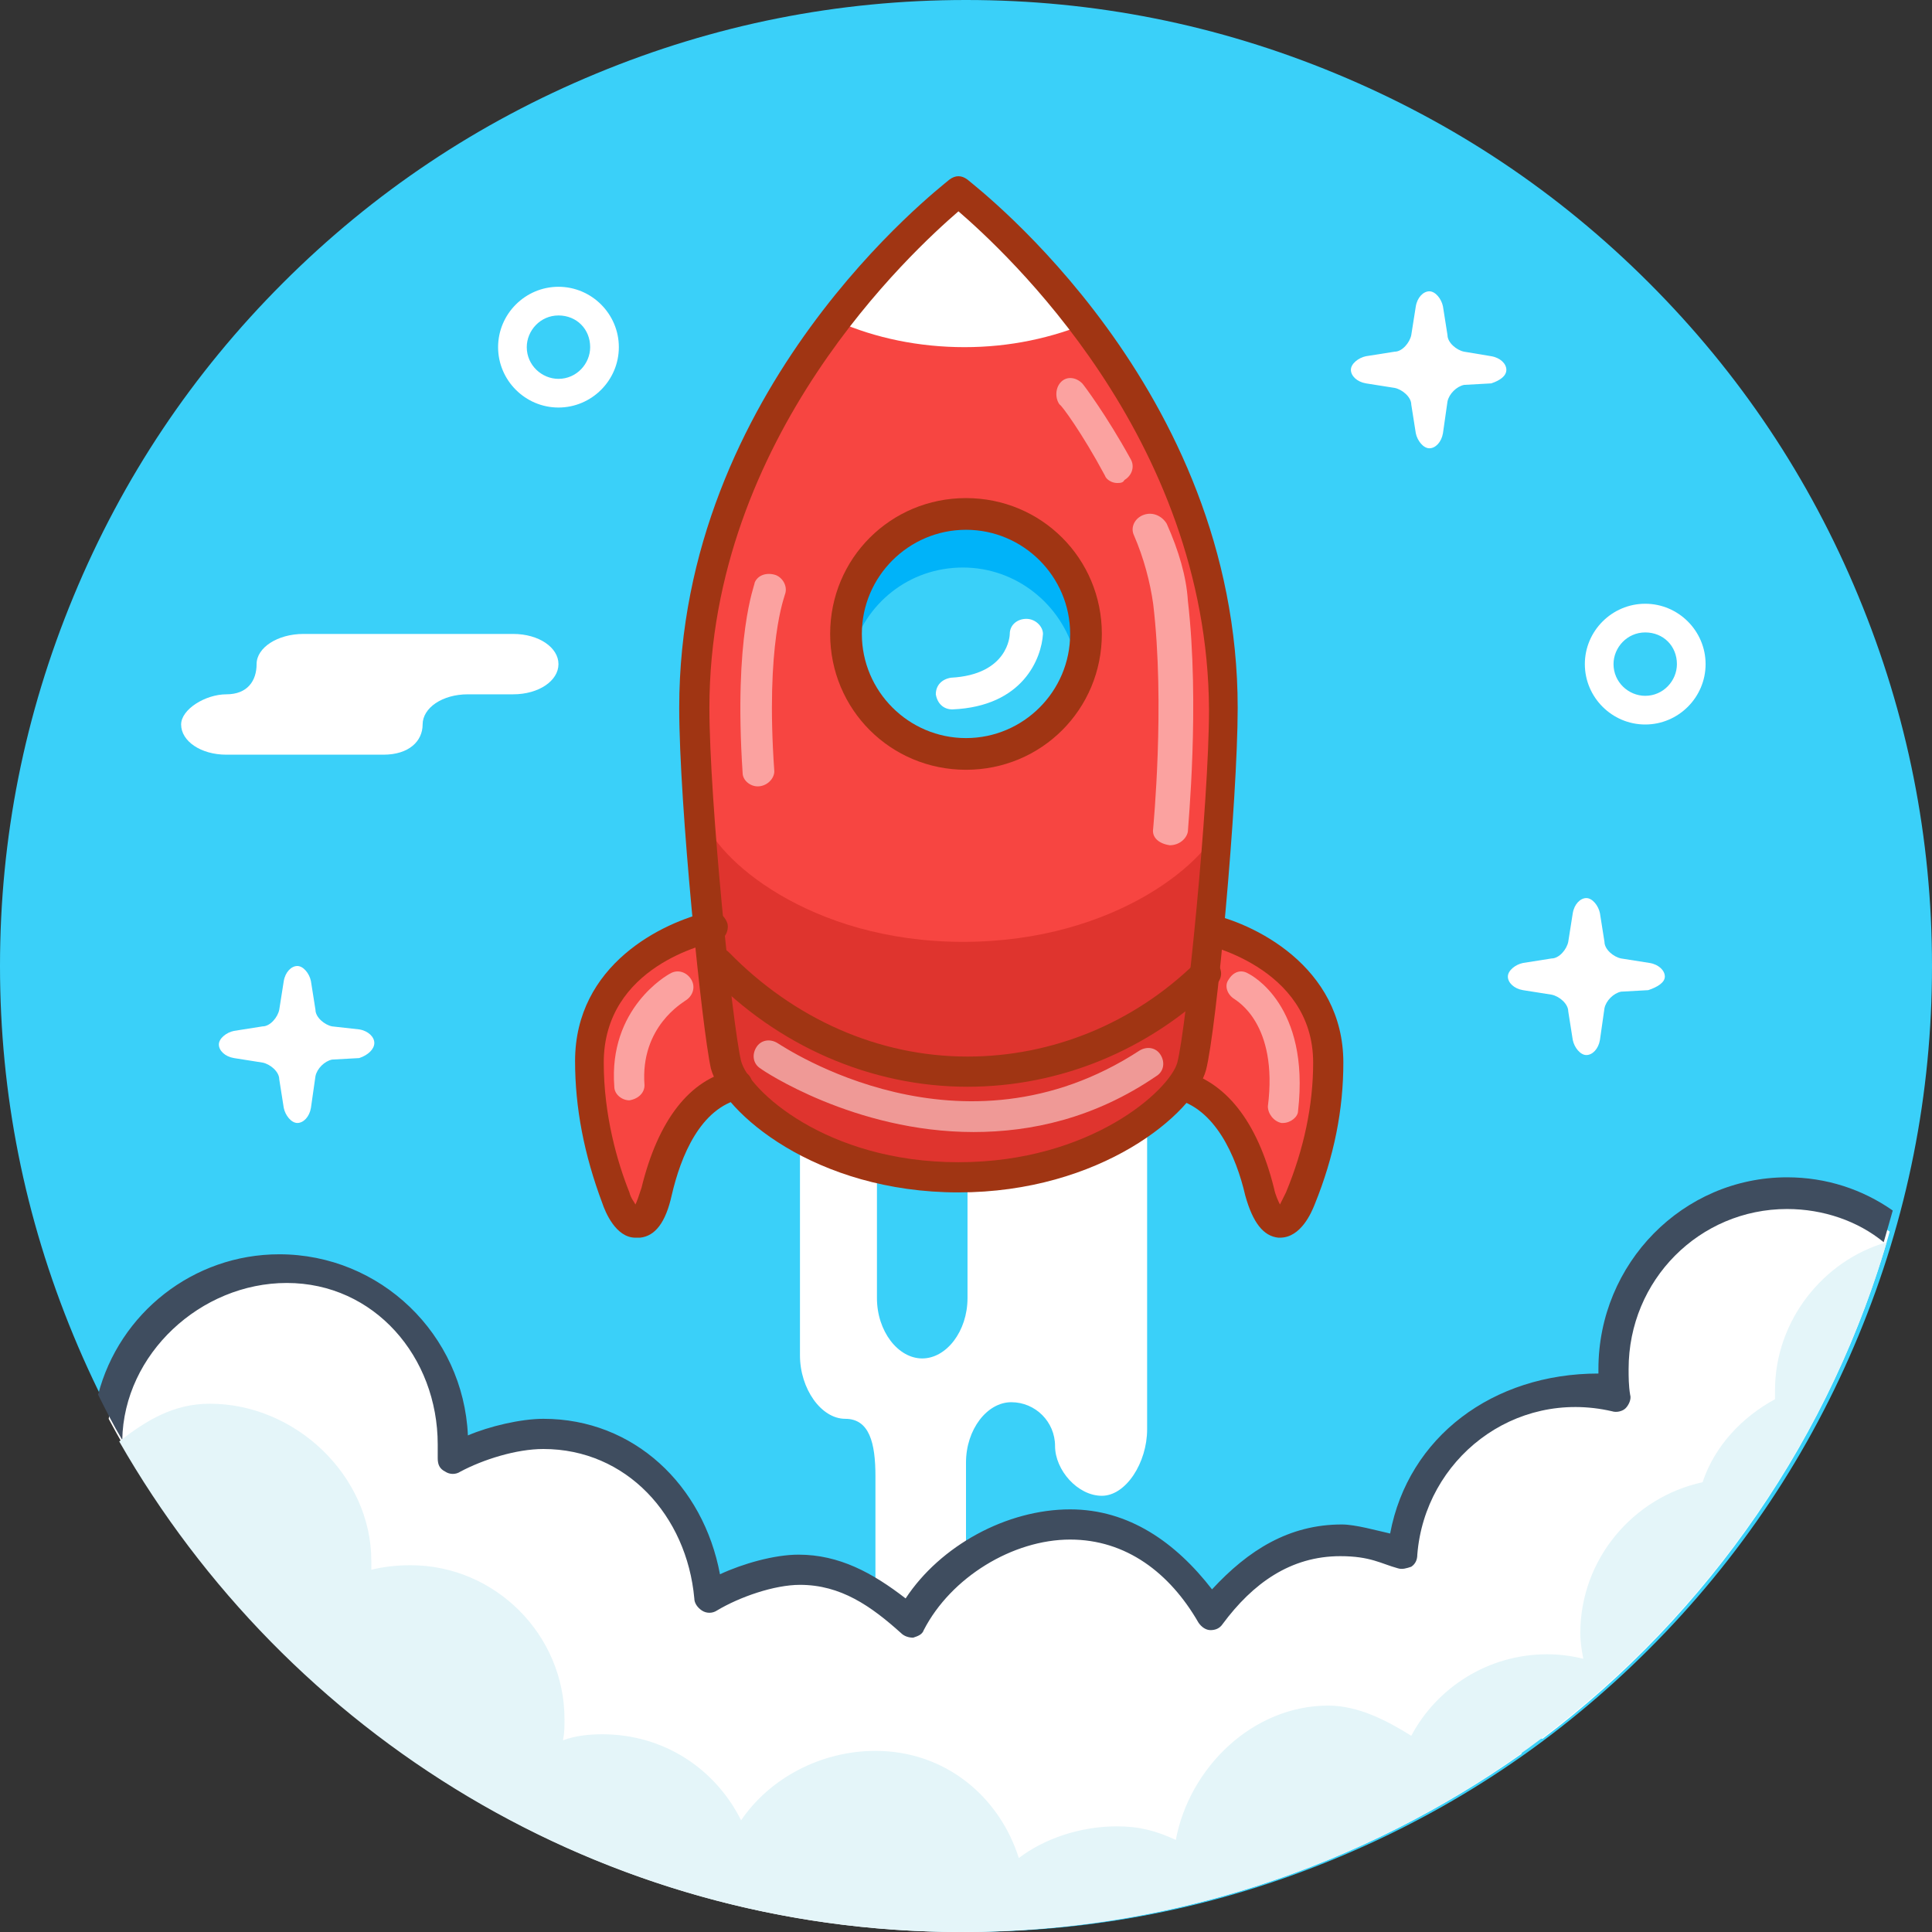 <?xml version="1.0" encoding="UTF-8"?>
<svg width="128px" height="128px" viewBox="0 0 128 128" version="1.1" xmlns="http://www.w3.org/2000/svg" xmlns:xlink="http://www.w3.org/1999/xlink">
    <rect x="0" y="0" width="128" height="128" fill="#333333" stroke="none"/>
    <!-- Generator: Sketch 44.1 (41455) - http://www.bohemiancoding.com/sketch -->
    <title>pf_upgrade</title>
    <desc>Created with Sketch.</desc>
    <defs></defs>
    <g id="PDP" stroke="none" stroke-width="1" fill="none" fill-rule="evenodd">
        <g id="pop_3-copy" transform="translate(-656, -311)">
            <g id="pf_upgrade" transform="translate(656, 311)">
                <polygon id="Stroke-1" stroke-opacity="0.008" stroke="#000000" stroke-width="1.33333335e-11" points="0 0 128 0 128 128 0 128"></polygon>
                <path d="M128,64 C128,72.487 126.376,80.651 123.128,88.492 C119.88,96.333 115.256,103.254 109.255,109.255 C103.254,115.256 96.333,119.88 88.492,123.128 C80.651,126.376 72.487,128 64,128 C55.513,128 47.349,126.376 39.508,123.128 C31.667,119.88 24.746,115.256 18.745,109.255 C12.744,103.254 8.12,96.333 4.872,88.492 C1.624,80.651 0,72.487 0,64 C0,55.513 1.624,47.349 4.872,39.508 C8.12,31.667 12.744,24.746 18.745,18.745 C24.746,12.744 31.667,8.12 39.508,4.872 C47.349,1.624 55.513,0 64,0 C72.487,0 80.651,1.624 88.492,4.872 C96.333,8.12 103.254,12.744 109.255,18.745 C115.256,24.746 119.88,31.667 123.128,39.508 C126.376,47.349 128,55.513 128,64 Z" id="Fill-2" fill="#3AD0F9"></path>
                <path d="M79.7,61.5 C79.7,61.5 87.9,63.2 87.9,70.5 C87.9,74.1 87,77.3 86.1,79.6 C85.1,82.1 84,81.6 83.5,79.2 C82.8,76.2 81.3,72.7 78.1,72" id="Fill-3" fill="#F74541"></path>
                <path d="M47,61.5 C47,61.5 38.8,63.2 38.8,70.5 C38.8,74.1 39.7,77.3 40.6,79.6 C41.6,82.1 42.7,81.6 43.2,79.2 C43.9,76.2 45.4,72.7 48.6,72" id="Fill-4" fill="#F74541"></path>
                <path d="M84.8,82 C84.8,82 84.7,82 84.7,82 C83.7,81.9 83,81 82.5,79.2 C81.9,76.6 80.5,73.4 77.8,72.8 C77.3,72.7 76.9,72.1 77,71.6 C77.1,71.1 77.7,70.7 78.2,70.9 C81.2,71.6 83.3,74.3 84.4,78.7 C84.5,79.2 84.7,79.6 84.8,79.8 C84.9,79.6 85,79.4 85.2,79 C86.4,76.1 87,73.2 87,70.4 C87,64 79.6,62.5 79.5,62.5 C79,62.4 78.6,61.9 78.7,61.3 C78.8,60.8 79.3,60.4 79.9,60.5 C83,61.1 89,64 89,70.4 C89,73.5 88.4,76.6 87.1,79.8 C86.9,80.3 86.2,82 84.8,82 Z" id="Fill-5" fill="#A03513"></path>
                <path d="M53,89.8 C53,92 54.4,94 56,94 C57.6,94 58,95.6 58,97.8 L58,107 C58,109.2 59.4,111 61,111 C62.6,111 64,109.2 64,107 L64,96.9 C64,94.7 65.4,92.9 67,92.9 C68.6,92.9 69.9,94.2 69.9,95.8 C69.9,97.4 71.4,99.1 73,99.1 C74.6,99.1 76,96.9 76,94.7 L76,70.2 C76,68 74.5,66.2 73,66.2 C71.4,66.2 70.1,67.9 70.1,70 C70.1,72.1 68.7,73.8 67.1,73.8 C65.5,73.8 64.1,75.6 64.1,77.8 L64.1,86 C64.1,88.2 62.7,90 61.1,90 C59.5,90 58.1,88.2 58.1,86 L58.1,73 C58.1,70.8 57.2,69 55.6,69 C54,69 53,70.8 53,73 L53,89.8 Z" id="Fill-6" fill="#FFFFFF"></path>
                <path d="M81.5,47 C81.5,26 63.9,12.7 63.9,12.7 C63.9,12.7 46.2,26.1 46.2,47 C46.2,53.3 47.7,68.2 48.3,70.7 C48.9,73.2 54.6,78.2 63.8,78.2 C73,78.2 78.7,73.2 79.3,70.8 C80,68.4 81.5,53.4 81.5,47 Z" id="Fill-7" fill="#F74541"></path>
                <path d="M71.5,41.7 C71.5,43.826 70.748,45.641 69.245,47.145 C67.741,48.648 65.926,49.4 63.8,49.4 C61.674,49.4 59.859,48.648 58.355,47.145 C56.852,45.641 56.1,43.826 56.1,41.7 C56.1,39.574 56.852,37.759 58.355,36.255 C59.859,34.752 61.674,34 63.8,34 C65.926,34 67.741,34.752 69.245,36.255 C70.748,37.759 71.5,39.574 71.5,41.7 Z" id="Fill-8" fill="#3AD0F9"></path>
                <path d="M63.8,37.6 C67.3,37.6 70.3,40 71.2,43.3 C71.4,42.7 71.5,42 71.5,41.3 C71.5,37.1 68.1,33.6 63.8,33.6 C59.6,33.6 56.1,37 56.1,41.3 C56.1,42 56.2,42.7 56.4,43.3 C57.3,40 60.2,37.6 63.8,37.6 Z" id="Fill-9" fill="#00B3F9"></path>
                <path d="M64,51 C59,51 55,47 55,42 C55,37 59,33 64,33 C69,33 73,37 73,42 C73,47 69,51 64,51 Z M64,35.1 C60.2,35.1 57.1,38.2 57.1,42 C57.1,45.8 60.2,48.9 64,48.9 C67.8,48.9 70.9,45.8 70.9,42 C70.9,38.2 67.8,35.1 64,35.1 Z" id="Fill-10" fill="#A03513"></path>
                <path d="M63.9,23 C66.9,23 69.7,22.4 72.3,21.3 C68,15.6 63.9,12.4 63.9,12.4 C63.9,12.4 59.7,15.6 55.5,21.3 C58,22.4 60.9,23 63.9,23 Z" id="Fill-11" fill="#FFFFFF"></path>
                <path d="M81,54.2 C80.3,56.9 74,62.4 63.8,62.4 C53.6,62.4 47.3,56.8 46.6,54.1 C46.5,53.9 46.5,53.6 46.4,53.2 C46.9,60.1 47.8,68.6 48.2,70.4 C48.8,72.9 54.5,77.9 63.7,77.9 C72.9,77.9 78.6,72.9 79.2,70.5 C79.7,68.7 80.6,60.2 81,53.3 C81.1,53.7 81.1,54 81,54.2 Z" id="Fill-12" fill-opacity="0.298" fill="#A81000"></path>
                <path d="M37,44 C37,42.9 35.7,42 34,42 L20.1,42 C18.4,42 17,42.9 17,44 C17,45.1 16.4,46 15,46 C13.6,46 12,47 12,48 C12,49.1 13.3,50 15,50 L25.4,50 C27.1,50 28,49.1 28,48 C28,46.9 29.3,46 31,46 L34,46 C35.7,46 37,45.1 37,44 Z" id="Fill-13" fill="#FFFFFF"></path>
                <path d="M63.5,79 C54,79 47.9,73.7 47.1,70.8 C46.5,68.1 45,53.3 45,46.9 C45,25.7 62.2,12.5 62.9,11.9 C63.3,11.6 63.7,11.6 64.1,11.9 C64.8,12.5 82,25.7 82,46.9 C82,53 80.6,68.2 79.9,70.9 C79.1,73.8 72.9,79 63.5,79 Z M63.5,14 C60.5,16.6 47,28.9 47,46.9 C47,53 48.5,67.8 49.1,70.3 C49.6,72.2 54.7,77 63.5,77 C72.3,77 77.5,72.2 78,70.4 C78.6,68.1 80.1,53.2 80.1,47 C80,28.9 66.5,16.6 63.5,14 Z" id="Fill-14" fill="#A03513"></path>
                <path d="M42.1,82 C40.8,82 40.1,80.3 39.9,79.7 C38.7,76.5 38.1,73.4 38.1,70.3 C38.1,63.9 43.9,61.1 47,60.4 C47.5,60.3 48,60.6 48.2,61.2 C48.3,61.7 48,62.3 47.4,62.4 C46.9,62.5 40,64 40,70.4 C40,73.9 40.9,77 41.7,79 C41.8,79.4 42,79.6 42.1,79.8 C42.2,79.6 42.3,79.3 42.5,78.7 C43.6,74.2 45.7,71.5 48.6,70.9 C49.1,70.8 49.7,71.1 49.8,71.6 C49.9,72.1 49.6,72.7 49.1,72.8 C46.4,73.4 45.1,76.6 44.5,79.2 C44.1,81 43.4,81.9 42.4,82 C42.1,82 42.1,82 42.1,82 Z" id="Fill-15" fill="#A03513"></path>
                <path d="M125.2,81.6 C123.3,80.2 121,79.4 118.5,79.4 C112.1,79.4 107,84.5 107,90.9 C107,91.5 107.1,92.1 107.2,92.7 C106.3,92.5 105.5,92.4 104.5,92.4 C98.5,92.4 93.5,97.1 93,103 C91.9,102.6 90.7,102.4 89.5,102.4 C85.8,102.4 82.4,104.2 80.3,107 C78.3,103.7 74.6,101.4 70.5,101.4 C66.1,101.4 62.3,103.9 60.3,107.5 C58.2,105.6 55.5,104.4 52.5,104.4 C50.5,104.4 48.6,104.9 46.9,105.8 C46.4,100 41.4,95.4 35.5,95.4 C33.5,95.4 31.6,95.9 30,96.8 C30,96.5 30,96.2 30,95.9 C30,89.5 24.9,84.4 18.5,84.4 C12.8,84.4 8.1,88.6 7.2,94 C18,114.2 39.2,128 63.7,128 C77.5,128 90.3,123.6 100.8,116.2 C100.9,115.8 101,115.3 101,114.9 C101.4,115 101.8,115.1 102.2,115.2 C113.2,106.9 121.4,95.1 125.2,81.6 Z" id="Fill-16" fill="#FFFFFF"></path>
                <path d="M64.1,72 C57.7,72 51.5,69.3 46.9,64.5 C46.5,64.1 46.5,63.5 46.9,63.1 C47.3,62.7 47.9,62.7 48.3,63.1 C52.6,67.5 58.2,70 64.1,70 C69.7,70 75.1,67.8 79.2,63.8 C79.6,63.4 80.2,63.4 80.6,63.8 C81,64.2 81,64.8 80.6,65.2 C76.1,69.6 70.2,72 64.1,72 Z" id="Fill-17" fill="#A03513"></path>
                <path d="M6.5,92.4 C7,93.4 7.5,94.4 8.1,95.4 C8.2,89.7 13.3,85 19,85 C24.8,85 29,89.9 29,95.7 C29,96 29,96.3 29,96.6 C29,97 29.1,97.3 29.5,97.5 C29.8,97.7 30.2,97.7 30.5,97.5 C32,96.7 34.2,96 36,96 C41.5,96 45.5,100.4 46,105.9 C46,106.2 46.2,106.5 46.5,106.7 C46.8,106.9 47.2,106.9 47.5,106.7 C49,105.8 51.3,105 53,105 C55.7,105 57.7,106.4 59.7,108.2 C59.9,108.4 60.2,108.5 60.5,108.5 C60.8,108.4 61.1,108.3 61.2,108 C63,104.5 67.1,102 70.9,102 C74.6,102 77.5,104.2 79.4,107.5 C79.6,107.8 79.9,108 80.2,108 C80.5,108 80.8,107.9 81,107.6 C83,104.9 85.5,103.1 88.8,103.1 C90.8,103.1 91.5,103.6 92.6,103.9 C92.9,104 93.2,103.9 93.5,103.8 C93.8,103.6 93.9,103.3 93.9,103 C94.4,96.7 100.3,92 106.8,93.5 C107.1,93.6 107.5,93.5 107.7,93.3 C107.9,93.1 108.1,92.7 108,92.4 C107.9,91.8 107.9,91.2 107.9,90.7 C107.9,84.8 112.6,80.1 118.4,80.1 C120.8,80.1 123.1,80.9 124.8,82.3 C125,81.6 125.2,80.9 125.4,80.2 C123.4,78.8 121,78 118.4,78 C111.5,78 105.9,83.7 105.9,90.7 C105.9,90.9 105.9,90.8 105.9,91 C98.9,91 93.3,95.2 92.1,101.6 C91.2,101.4 89.8,101 88.9,101 C85.4,101 82.7,102.7 80.3,105.3 C77.9,102.2 74.8,100 70.9,100 C66.7,100 62.3,102.4 60,105.9 C57.8,104.2 55.6,103 52.9,103 C51.3,103 49.2,103.6 47.7,104.3 C46.6,98.4 42,94 36,94 C34.5,94 32.4,94.5 31,95.1 C30.7,88.4 25.2,83.1 18.5,83.1 C12.8,83.1 7.9,87 6.5,92.4 Z" id="Fill-18" fill="#3F4D5F"></path>
                <path d="M125,82.3 C120.8,83.5 117.6,87.5 117.6,92.1 C117.6,92.3 117.6,92.5 117.6,92.7 C115.4,93.9 113.6,95.8 112.8,98.2 C108.2,99.2 104.7,103.3 104.7,108.2 C104.7,108.8 104.8,109.4 104.9,109.9 C104.1,109.7 103.3,109.6 102.5,109.6 C98.6,109.6 95.2,111.8 93.5,115 C91.9,114 90,113 88,113 C83,113 78.8,117.1 77.9,121.9 C76.6,121.3 75.5,121 74,121 C71.6,121 69.2,121.8 67.5,123.1 C66.2,119 62.6,116 58,116 C54.4,116 51,117.8 49.1,120.6 C47.4,117.2 44,114.9 39.9,114.9 C39,114.9 38.1,115 37.3,115.3 C37.4,114.8 37.4,114.4 37.4,113.9 C37.4,108.3 32.8,103.7 27.2,103.7 C26.3,103.7 25.4,103.8 24.6,104 C24.6,103.8 24.6,103.6 24.6,103.4 C24.6,97.8 19.6,93 13.9,93 C11.5,93 9.7,94.1 7.9,95.5 C19,114.9 39.8,128 63.7,128 C92.7,128 117.2,108.7 125,82.3 Z" id="Fill-19" fill="#E4F5F9"></path>
                <path d="M85,74.4 C85,74.4 84.9,74.4 84.9,74.4 C84.4,74.3 84,73.8 84,73.3 C84.7,67.8 81.9,66.3 81.8,66.2 C81.3,65.9 81.1,65.3 81.4,64.9 C81.7,64.4 82.2,64.2 82.7,64.5 C82.9,64.6 86.8,66.6 86,73.6 C86,74 85.5,74.4 85,74.4 Z" id="Fill-20" fill-opacity="0.498" fill="#FFFFFF"></path>
                <path d="M77.5,56 C77.5,56 77.4,56 77.5,56 C76.8,55.9 76.3,55.5 76.4,54.9 C76.4,54.8 77.2,46.7 76.4,40 C76.2,38.6 75.8,37 75.1,35.4 C74.9,34.9 75.2,34.3 75.8,34.1 C76.4,33.9 77,34.2 77.3,34.7 C78.1,36.5 78.6,38.2 78.7,39.8 C79.5,46.7 78.7,54.8 78.7,55.1 C78.6,55.6 78.1,56 77.5,56 Z" id="Fill-21" fill-opacity="0.498" fill="#FFFFFF"></path>
                <path d="M74,32 C73.7,32 73.3,31.8 73.2,31.5 C71.7,28.7 70.3,26.8 70.2,26.8 C69.9,26.4 69.9,25.7 70.3,25.3 C70.7,24.9 71.3,25 71.7,25.4 C71.8,25.5 73.3,27.5 74.9,30.4 C75.2,30.9 75,31.5 74.5,31.8 C74.4,32 74.2,32 74,32 Z" id="Fill-22" fill-opacity="0.498" fill="#FFFFFF"></path>
                <path d="M50.2,52.1 C49.7,52.1 49.2,51.7 49.2,51.2 C48.6,42.1 50,38.8 50,38.6 C50.2,38.1 50.8,37.9 51.4,38.1 C51.9,38.3 52.2,38.9 52,39.4 C52,39.5 50.7,42.6 51.3,51.1 C51.3,51.6 50.8,52.1 50.2,52.1 Z" id="Fill-23" fill-opacity="0.498" fill="#FFFFFF"></path>
                <path d="M41.7,72.9 C41.2,72.9 40.7,72.5 40.7,72 C40.3,66.8 44.2,64.6 44.4,64.5 C44.9,64.2 45.5,64.4 45.8,64.9 C46.1,65.4 45.9,66 45.4,66.3 C45.3,66.4 42.4,68 42.7,71.9 C42.7,72.4 42.3,72.8 41.7,72.9 C41.8,72.9 41.7,72.9 41.7,72.9 Z" id="Fill-24" fill-opacity="0.498" fill="#FFFFFF"></path>
                <path d="M63.1,47 C62.5,47 62.1,46.6 62,46 C62,45.4 62.4,45 63,44.9 C66.8,44.7 66.9,42.1 66.9,42 C66.9,41.4 67.4,41 68,41 C68.6,41 69.1,41.5 69.1,42 C69,43.6 67.8,46.8 63.1,47 Z" id="Fill-25" fill="#FFFFFF"></path>
                <path d="M64.5,75 C56.6,75 50.5,70.9 50.4,70.8 C49.9,70.5 49.8,69.9 50.1,69.4 C50.4,68.9 51,68.8 51.5,69.1 C52,69.4 63.7,77.3 75.5,69.6 C76,69.3 76.6,69.4 76.9,69.9 C77.2,70.4 77.1,71 76.6,71.3 C72.5,74.1 68.3,75 64.5,75 Z" id="Fill-26" fill-opacity="0.498" fill="#FFFFFF"></path>
                <path d="M37,27 C34.8,27 33,25.2 33,23 C33,20.8 34.8,19 37,19 C39.2,19 41,20.8 41,23 C41,25.2 39.2,27 37,27 Z M37,20.9 C35.8,20.9 34.9,21.9 34.9,23 C34.9,24.2 35.9,25.1 37,25.1 C38.2,25.1 39.1,24.1 39.1,23 C39.1,21.8 38.2,20.9 37,20.9 Z" id="Fill-27" fill="#FFFFFF"></path>
                <path d="M109,48 C106.8,48 105,46.2 105,44 C105,41.8 106.8,40 109,40 C111.2,40 113,41.8 113,44 C113,46.2 111.2,48 109,48 Z M109,41.9 C107.8,41.9 106.9,42.9 106.9,44 C106.9,45.2 107.9,46.1 109,46.1 C110.2,46.1 111.1,45.1 111.1,44 C111.1,42.8 110.2,41.9 109,41.9 Z" id="Fill-28" fill="#FFFFFF"></path>
                <path d="M110.3,64.7 C110.3,64.3 109.9,63.9 109.3,63.8 L107.4,63.5 C106.9,63.4 106.3,62.9 106.3,62.4 L106,60.5 C105.9,60 105.5,59.5 105.1,59.5 C104.7,59.5 104.3,59.9 104.2,60.5 L103.9,62.4 C103.8,62.9 103.3,63.5 102.8,63.5 L100.9,63.8 C100.4,63.9 99.9,64.3 99.9,64.7 C99.9,65.1 100.3,65.5 100.9,65.6 L102.8,65.9 C103.3,66 103.9,66.5 103.9,67 L104.2,68.9 C104.3,69.4 104.7,69.9 105.1,69.9 C105.5,69.9 105.9,69.5 106,68.9 L106.3,66.8 C106.4,66.3 106.9,65.8 107.4,65.7 L109.2,65.6 C109.8,65.4 110.3,65.1 110.3,64.7 Z" id="Fill-29" fill="#FFFFFF"></path>
                <path d="M99.8,24.5 C99.8,24.1 99.4,23.7 98.8,23.6 L97,23.3 C96.5,23.2 95.9,22.7 95.9,22.2 L95.6,20.3 C95.5,19.8 95.1,19.3 94.7,19.3 C94.3,19.3 93.9,19.7 93.8,20.3 L93.5,22.2 C93.4,22.7 92.9,23.3 92.4,23.3 L90.5,23.6 C90,23.7 89.5,24.1 89.5,24.5 C89.5,24.9 89.9,25.3 90.5,25.4 L92.4,25.7 C92.9,25.8 93.5,26.3 93.5,26.8 L93.8,28.7 C93.9,29.2 94.3,29.7 94.7,29.7 C95.1,29.7 95.5,29.3 95.6,28.7 L95.9,26.6 C96,26.1 96.5,25.6 97,25.5 L98.8,25.4 C99.4,25.2 99.8,24.9 99.8,24.5 Z" id="Fill-30" fill="#FFFFFF"></path>
                <path d="M24.8,69.1 C24.8,68.7 24.4,68.3 23.8,68.2 L22,68 C21.5,67.9 20.9,67.4 20.9,66.9 L20.6,65 C20.5,64.5 20.1,64 19.7,64 C19.3,64 18.9,64.4 18.8,65 L18.5,66.9 C18.4,67.4 17.9,68 17.4,68 L15.5,68.3 C15,68.4 14.5,68.8 14.5,69.2 C14.5,69.6 14.9,70 15.5,70.1 L17.4,70.4 C17.9,70.5 18.5,71 18.5,71.5 L18.8,73.4 C18.9,73.9 19.3,74.4 19.7,74.4 C20.1,74.4 20.5,74 20.6,73.4 L20.9,71.3 C21,70.8 21.5,70.3 22,70.2 L23.8,70.1 C24.4,69.9 24.8,69.5 24.8,69.1 Z" id="Fill-31" fill="#FFFFFF"></path>
            </g>
        </g>
    </g>
</svg>